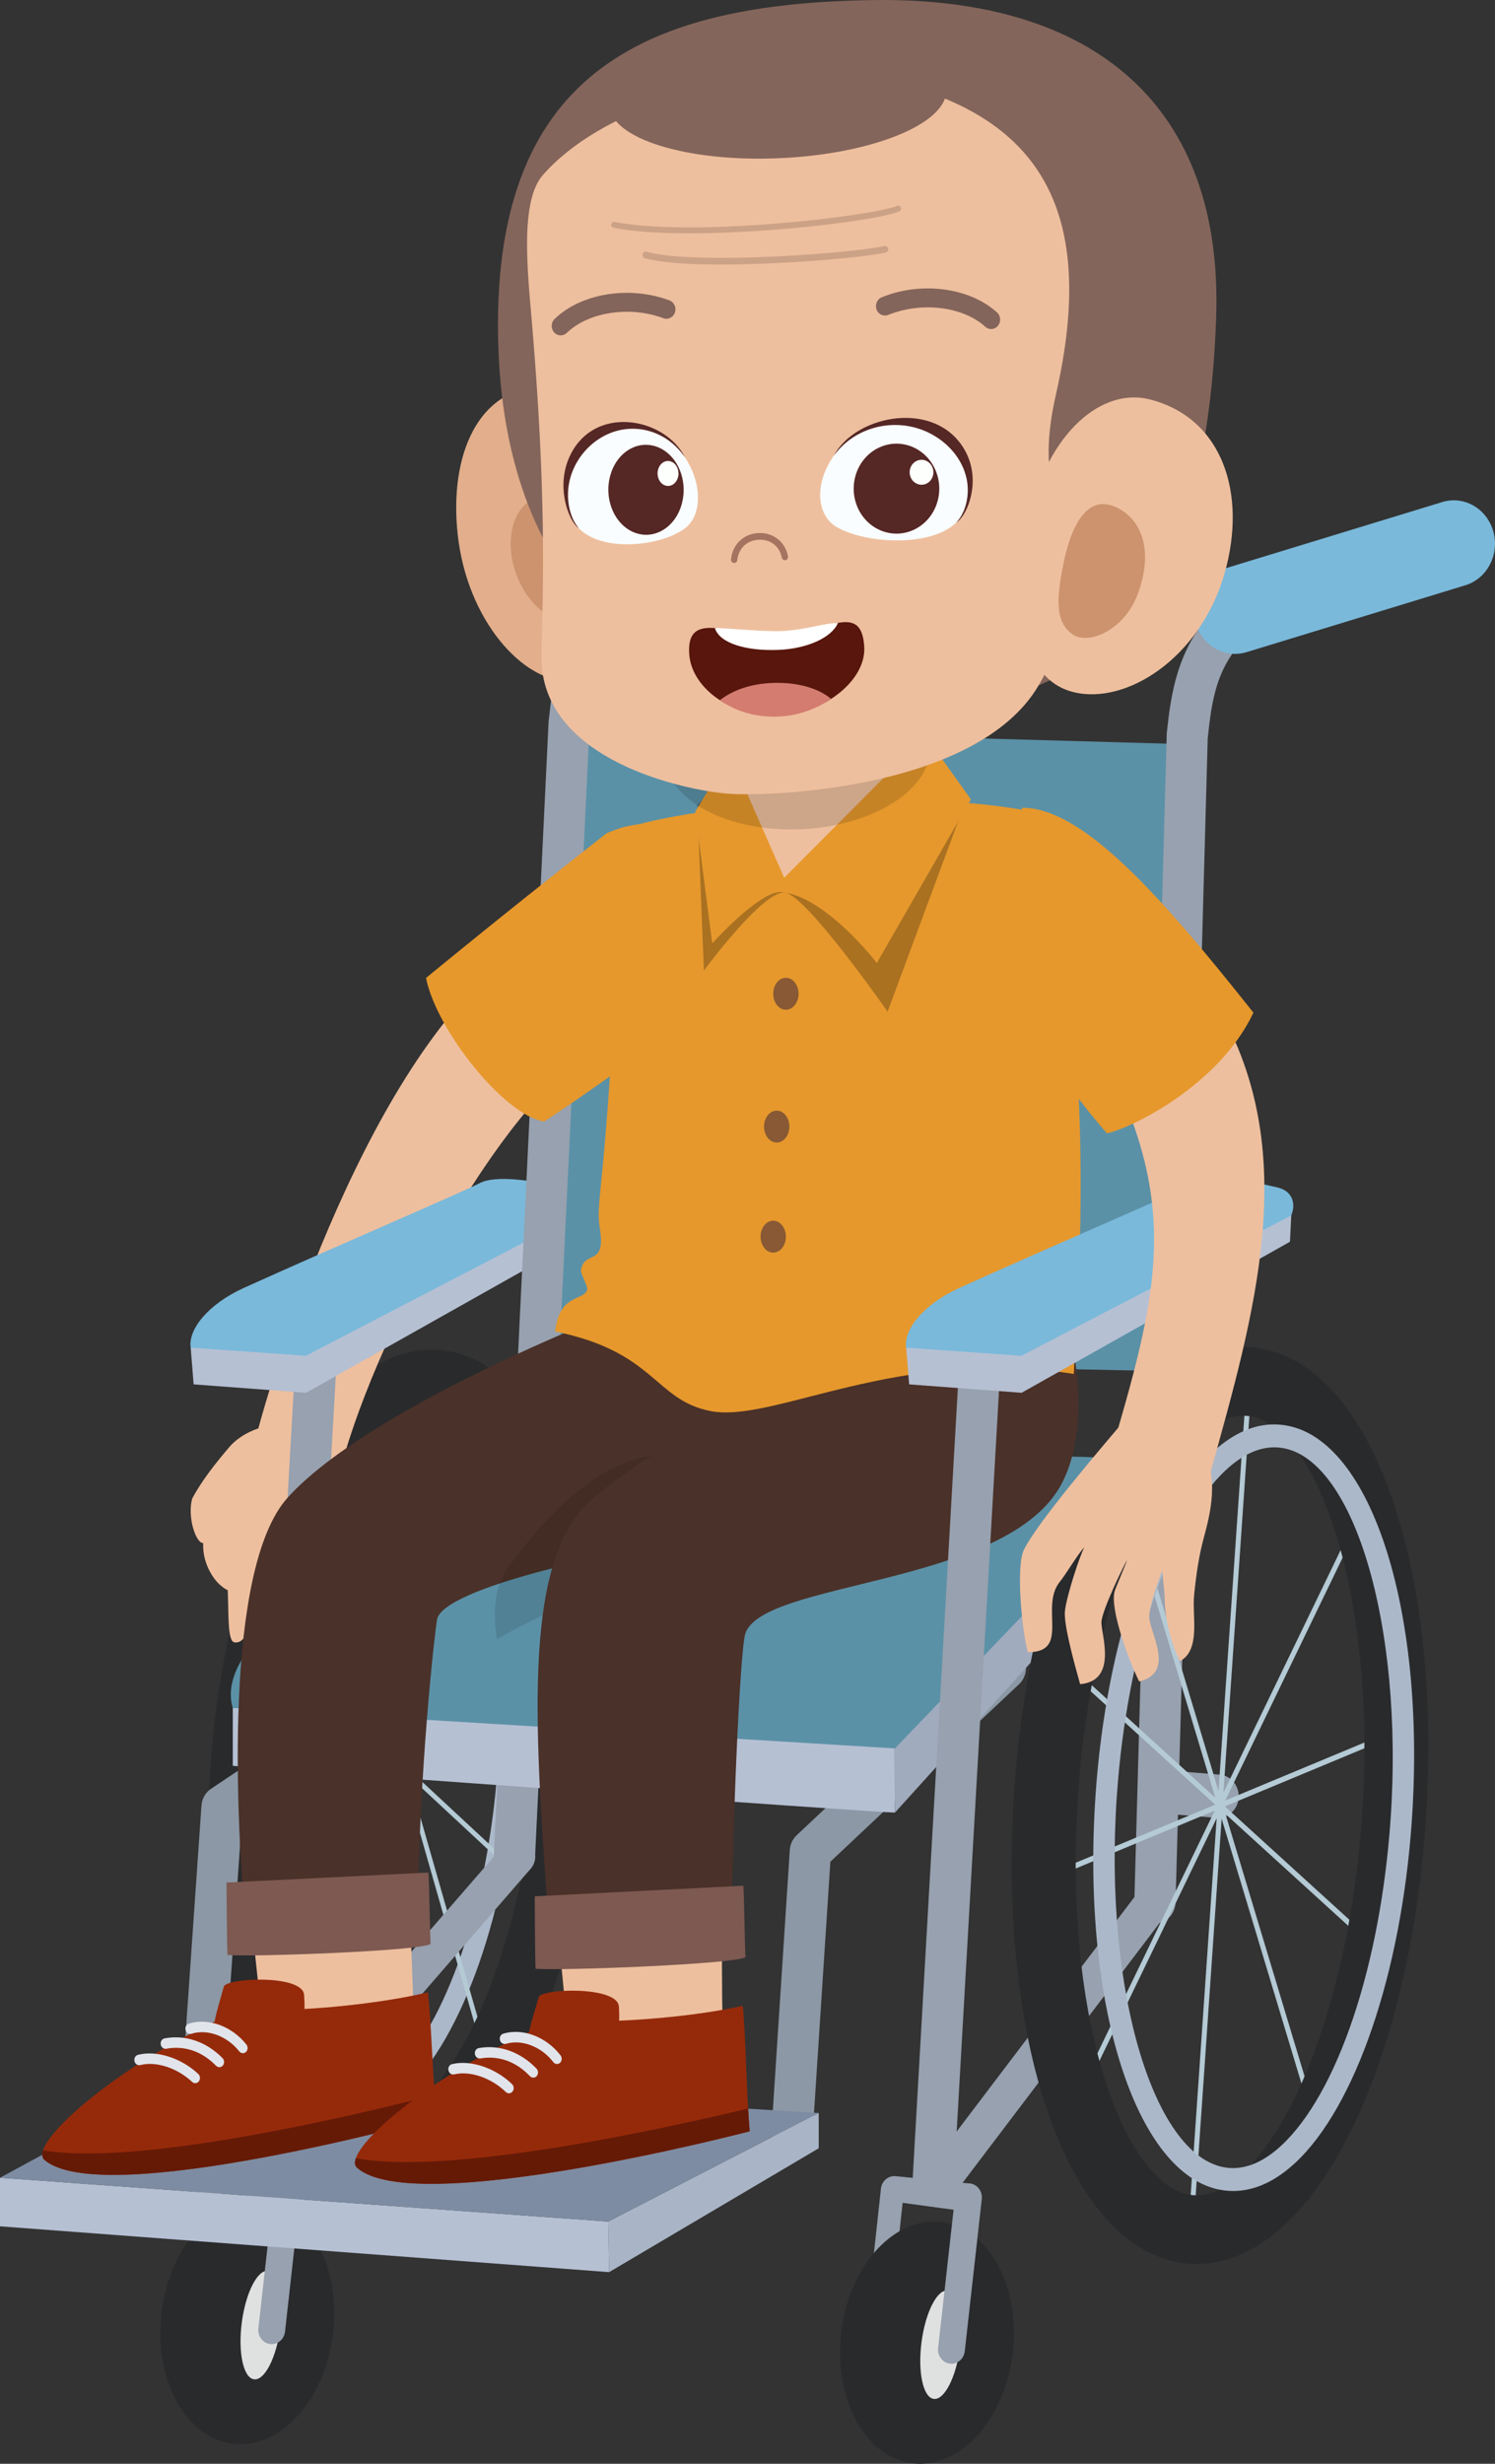 <svg width="340" height="560" viewBox="0 0 340 560" fill="none" xmlns="http://www.w3.org/2000/svg">
<rect x="0" y="0" width="340" height="560" fill="#333333" stroke="none"/>
<g clip-path="url(#clip0_2016_313)">
<path d="M45.084 522.798C44.968 522.798 44.851 522.79 44.734 522.778C43.061 522.576 42.64 521.659 42.83 519.904L45.76 492.997C45.952 491.237 47.486 489.988 49.134 490.178L65.636 491.806C67.309 492.008 68.508 493.596 68.319 495.352C68.124 497.108 66.586 498.332 64.944 498.171L50.691 496.235L48.109 519.959C47.93 521.592 46.611 522.798 45.084 522.798Z" fill="#97A1AF"/>
<path d="M75.681 530.854C73.686 545.975 63.361 556.965 52.62 555.4C41.88 553.835 34.791 540.308 36.786 525.187C38.782 510.067 49.106 499.077 59.846 500.642C70.587 502.207 77.676 515.734 75.681 530.854Z" fill="#292A2C"/>
<path d="M63.748 529.116C62.85 535.918 60.163 541.147 57.746 540.795C55.33 540.444 54.099 534.644 54.996 527.841C55.895 521.038 58.581 515.809 60.998 516.161C63.414 516.513 64.646 522.314 63.748 529.116Z" fill="#DFE0E0"/>
<path d="M61.797 532.804C61.68 532.804 61.564 532.796 61.447 532.784C59.773 532.582 58.574 530.995 58.764 529.239L62.633 494.645C62.823 492.884 64.348 491.633 66.007 491.826C67.681 492.027 68.88 493.615 68.69 495.371L64.821 529.965C64.643 531.598 63.324 532.804 61.797 532.804Z" fill="#97A1AF"/>
<path d="M77.894 481.829C77.477 481.82 77.059 481.794 76.642 481.75C57.855 479.795 46.309 443.415 50.355 398.927C53.218 367.43 63.524 339.77 76.607 328.459C81.339 324.369 86.199 322.528 91.086 323.059C109.873 325.012 121.421 361.389 117.376 405.88C114.512 437.374 104.207 465.034 91.12 476.348C86.793 480.09 82.351 481.929 77.894 481.829ZM89.759 327.728C86.399 327.652 82.946 329.129 79.48 332.127C67.274 342.677 57.608 369.075 54.852 399.381C51.174 439.829 61.357 475.388 77.087 477.024C80.701 477.396 84.476 475.94 88.251 472.68C100.456 462.13 110.122 435.73 112.878 405.427C116.556 364.975 106.371 329.419 90.641 327.785C90.348 327.755 90.053 327.734 89.759 327.728Z" fill="#ABB8C9"/>
<path d="M130.027 386.606L92.905 400.764L124.251 340.545C124.391 340.275 124.297 339.936 124.039 339.787C123.786 339.644 123.462 339.741 123.317 340.01L92.546 399.124L100.282 314.035C100.311 313.727 100.095 313.455 99.805 313.425C99.538 313.419 99.252 313.622 99.225 313.927L91.512 398.76L72.94 333.87C72.855 333.574 72.552 333.416 72.278 333.496C71.996 333.585 71.838 333.897 71.922 334.191L90.798 400.141L59.553 371.111C59.325 370.908 58.996 370.929 58.801 371.159C58.607 371.391 58.628 371.744 58.847 371.948L90.748 401.587L53.148 415.928C52.873 416.034 52.731 416.353 52.831 416.642C52.909 416.865 53.106 417.006 53.319 417.011L53.511 416.976L90.622 402.821L59.405 462.793C59.264 463.063 59.359 463.401 59.616 463.551C59.695 463.594 59.776 463.617 59.86 463.619C60.052 463.624 60.239 463.516 60.338 463.328L90.996 404.431L83.258 489.547C83.23 489.854 83.465 490.128 83.755 490.157C84.031 490.164 84.289 489.945 84.316 489.653L92.055 404.53L110.711 469.713C110.779 469.951 110.983 470.107 111.208 470.112L111.372 470.087C111.655 469.999 111.813 469.687 111.729 469.393L92.891 403.578L123.988 432.471C124.087 432.561 124.208 432.607 124.329 432.61C124.479 432.614 124.631 432.55 124.739 432.422C124.934 432.19 124.912 431.837 124.693 431.633L92.792 401.993L130.39 387.652C130.666 387.547 130.807 387.228 130.707 386.938C130.605 386.649 130.303 386.505 130.027 386.606Z" fill="#B4CAD5"/>
<path d="M84.903 496.8C84.307 496.787 83.713 496.751 83.12 496.689C58.293 494.108 43.279 451.374 48.196 397.285C51.573 360.136 63.735 328.36 79.934 314.358C86.416 308.754 93.522 306.176 100.421 306.892C125.248 309.473 140.262 352.207 135.345 406.295C131.967 443.445 119.806 475.221 103.606 489.223C97.682 494.345 91.253 496.943 84.903 496.8ZM98.335 321.022C95.249 320.953 91.959 322.408 88.547 325.358C75.441 336.688 64.648 366.139 61.694 398.64C57.368 446.223 70.216 481.034 84.453 482.511C87.759 482.876 91.303 481.412 94.994 478.223C108.1 466.893 118.892 437.442 121.847 404.941C126.173 357.358 113.324 322.548 99.087 321.07C98.838 321.043 98.587 321.028 98.335 321.022Z" fill="#292A2C"/>
<path d="M51.793 361.441C51.377 361.27 50.844 360.923 50.155 360.339C48.373 358.829 45.98 355.093 46.217 350.714C44.563 350.858 42.549 344.792 43.712 340.604C45.97 336.383 49.193 332.379 52.173 328.888C56.852 323.408 69.523 320.39 73.559 330.235C77.952 339.352 79.067 352.326 79.157 356.212C79.207 358.429 77.285 366.835 76.325 369.214C74.945 372.63 71.423 367.609 71.946 365.189C72.749 361.475 71.816 357.292 70.677 354.281C70.039 356.834 69.343 359.364 68.336 361.673C66.077 366.856 67.217 377.2 61.288 376.789C59.278 373.071 60.261 366.03 61.458 359.352C61.705 357.977 61.952 356.541 62.207 355.039C62.097 354.547 61.992 354.009 61.892 353.431C61.088 355.131 59.428 356.604 58.736 358.374C57.286 362.081 57.682 373.96 53.313 373.295C51.758 373.058 52.03 367.42 51.793 361.441Z" fill="#EEBF9E"/>
<path d="M75.698 341.419C71.31 337.631 60.987 338.201 56.233 334.891C60.443 314.582 82.408 244.344 114.147 218.876C119.268 219.308 126.974 235.383 131.405 241.451C113.251 253.024 81.949 308.163 75.698 341.419Z" fill="#EEBF9E"/>
<path d="M60.926 505.806C60.832 505.806 60.736 505.804 60.64 505.796C58.055 505.633 56.087 503.3 56.242 500.583L67.105 310.588C67.261 307.875 69.462 305.791 72.066 305.967C74.65 306.131 76.619 308.464 76.463 311.18L65.601 501.175C65.452 503.79 63.387 505.806 60.926 505.806Z" fill="#97A1AF"/>
<path d="M44.039 314.657L69.616 316.568L130.645 282.24L131.008 274.914L43.368 306.316L44.039 314.657Z" fill="#B6C0D3"/>
<path d="M43.367 306.316C42.746 302.173 47.352 296.4 55.459 292.732C75.359 283.727 105.605 270.77 109.083 268.925C112.681 267.017 121.093 268.285 127.806 269.893C131.385 270.751 132.006 273.746 130.926 276.277L69.559 308.163L43.367 306.316Z" fill="#7AB9DA"/>
<path d="M265.417 311.657L125.023 308.786L131.27 165.251L270.212 169.166L265.417 311.657Z" fill="#5B91A7"/>
<path d="M117.014 426.581C116.943 426.581 116.872 426.578 116.799 426.576C114.214 426.453 112.209 424.152 112.326 421.433L124.766 164.016C125.698 155.405 126.978 143.609 137.245 134.259C146.635 125.706 167.03 121.088 181.921 117.718C184.582 117.114 186.976 116.573 188.956 116.08C191.468 115.459 194.002 117.088 194.599 119.738C195.197 122.387 193.638 125.039 191.118 125.667C189.084 126.172 186.628 126.731 183.897 127.349C171.579 130.137 150.962 134.805 143.384 141.704C135.881 148.54 134.967 156.974 134.081 165.13L121.693 421.876C121.581 424.517 119.505 426.581 117.014 426.581Z" fill="#97A1AF"/>
<path d="M180.111 490.027C180.004 490.027 179.896 490.022 179.786 490.014C177.204 489.83 175.252 487.477 175.43 484.764L179.622 420.483C179.704 419.201 180.26 418.005 181.172 417.149L225.514 375.457C227.448 373.638 230.408 373.816 232.135 375.841C233.861 377.869 233.698 380.984 231.768 382.797L188.845 423.155L184.784 485.437C184.614 488.037 182.554 490.027 180.111 490.027Z" fill="#8C98A5"/>
<path d="M45.9 481.945C45.785 481.945 45.671 481.94 45.554 481.932C42.972 481.733 41.03 479.373 41.218 476.66L45.82 410.387C45.927 408.836 46.726 407.429 47.975 406.591L95.155 374.973C97.339 373.517 100.237 374.181 101.629 376.478C103.021 378.771 102.379 381.816 100.196 383.281L55.001 413.569L50.572 477.377C50.391 479.968 48.333 481.945 45.9 481.945Z" fill="#8C98A5"/>
<path d="M261.588 334.03V348.09C261.24 348.19 203.534 411.988 203.534 411.988L203.318 394.581L261.588 334.03Z" fill="#A1ABBE"/>
<path d="M52.937 387.811V401.353C52.589 401.452 199.833 411.995 203.533 411.989L203.318 394.582L52.937 387.811Z" fill="#B6C0D3"/>
<path d="M52.936 388.219C45.679 364.1 129.209 330.355 129.209 330.355C129.209 330.355 172.056 329.84 212.93 330.746C245.548 331.469 262.495 329.668 262.465 336.083L203.534 397.405L52.936 388.219Z" fill="#5B91A7"/>
<path d="M277.02 413.194C276.899 413.194 276.778 413.189 276.656 413.18L263.347 412.102C260.765 411.893 258.833 409.524 259.032 406.813C259.231 404.097 261.509 402.079 264.066 402.279L277.376 403.356C279.958 403.565 281.89 405.935 281.691 408.646C281.501 411.231 279.447 413.194 277.02 413.194Z" fill="#97A1AF"/>
<path d="M213.087 501.286C212.217 501.286 211.341 500.988 210.606 500.372C208.884 498.932 208.601 496.297 209.974 494.489L260.287 428.163C261.653 426.352 264.161 426.049 265.886 427.499C267.608 428.94 267.892 431.574 266.518 433.383L216.205 499.709C215.42 500.745 214.26 501.286 213.087 501.286Z" fill="#97A1AF"/>
<path d="M60.217 492.445C59.347 492.445 58.471 492.147 57.735 491.53C56.014 490.09 55.73 487.456 57.104 485.647L114.632 419.321C115.998 417.51 118.505 417.207 120.231 418.658C121.952 420.098 122.236 422.732 120.862 424.541L63.335 490.867C62.55 491.903 61.389 492.445 60.217 492.445Z" fill="#97A1AF"/>
<path d="M262.666 437.182L262.528 437.179C259.939 437.1 257.901 434.832 257.977 432.113L265.347 166.708C266.284 158.099 267.564 146.308 277.829 136.961C287.219 128.408 307.614 123.789 322.505 120.419C325.165 119.816 327.56 119.274 329.54 118.781C332.042 118.165 334.584 119.789 335.183 122.44C335.781 125.088 334.222 127.741 331.702 128.369C329.668 128.874 327.212 129.432 324.481 130.05C312.162 132.838 291.546 137.507 283.968 144.406C276.466 151.239 275.551 159.672 274.665 167.827L267.349 432.397C267.276 435.07 265.193 437.182 262.666 437.182Z" fill="#97A1AF"/>
<path d="M140.31 145.918C136.246 145.918 132.501 143.121 131.311 138.815C129.864 133.588 132.724 128.121 137.695 126.603L187.418 111.413C192.393 109.898 197.596 112.9 199.04 118.122C200.487 123.349 197.628 128.816 192.656 130.334L142.934 145.524C142.059 145.791 141.178 145.918 140.31 145.918Z" fill="#7AB9DA"/>
<path d="M280.894 148.62C276.83 148.62 273.086 145.822 271.895 141.517C270.448 136.29 273.307 130.822 278.279 129.304L328.002 114.114C332.972 112.589 338.18 115.599 339.624 120.823C341.071 126.05 338.212 131.518 333.24 133.035L283.517 148.225C282.643 148.492 281.762 148.62 280.894 148.62Z" fill="#7AB9DA"/>
<path d="M138.528 516.441L186.2 488.282V480.265L138.306 504.947L138.528 516.441Z" fill="#A9B5C6"/>
<path d="M138.528 516.44L0 506.024V494.991L138.306 504.946L138.528 516.44Z" fill="#B6C0D3"/>
<path d="M186.2 480.264L43.01 471.618L0 494.991L138.306 504.946L186.2 480.264Z" fill="#7D8CA2"/>
<path d="M123.763 254.912C114.853 253.65 99.235 234.196 96.887 222.278C113.352 208.785 127.586 197.52 137.953 189.39C143.444 187.103 144.042 187.788 148.863 186.693C160.014 207.57 158.293 224.359 149.884 236.433C137.077 246.22 123.763 254.912 123.763 254.912Z" fill="#E6982C"/>
<path d="M59.826 462.143C64.903 465.813 94.892 473.541 93.851 465.687C94.451 459.857 93.546 445.428 93.087 430.302C79.715 431.56 67.526 434.194 57.37 437.864C58.377 448.17 59.425 456.876 59.826 462.143Z" fill="#EEBF9E"/>
<path d="M125.861 430.076C127.593 445.64 129.353 460.407 129.019 471.176C133.975 475.018 160.76 470.923 164.533 466.575C164.233 459.336 164.143 448.836 164.21 437.803C153.386 433.911 140.253 431.208 125.861 430.076Z" fill="#EEBF9E"/>
<path d="M95.287 439.993C94.449 418.447 97.614 380.94 99.371 368.201C100.352 361.092 139.33 351.665 180.646 346.733C193.752 324.918 190.78 311.439 137.885 298.999C100.169 314.399 75.428 329.219 65.376 340.449C51.033 356.474 53.302 412.705 56.31 441.94C68.9 442.387 83.355 440.423 95.287 439.993Z" fill="#4A3129"/>
<path opacity="0.11" d="M115.378 356.547C112.471 360.564 112.088 366.281 112.982 372.655C122.721 366.646 157.173 351.646 173.052 348.93C167.049 330.819 144.701 316.04 115.378 356.547Z" fill="black"/>
<path d="M240.893 294.676C194.796 300.271 143.359 331.506 132.963 342.383C117.914 358.127 122.231 399.38 125.239 444.453C137.358 444.625 154.182 444.931 166.388 444.453C166.324 419.584 168.251 374.809 169.534 371.209C173.777 359.298 227.848 360.44 240.967 338.089C246.834 328.095 246.572 310.895 240.893 294.676Z" fill="#4A3129"/>
<path d="M48.807 459.496C49.213 457.19 50.183 454.235 50.903 451.546C51.438 449.552 68.781 448.708 69.153 453.396C69.247 454.594 69.276 455.658 69.252 456.624C72.218 456.457 75.429 456.205 78.814 455.843C86.174 455.055 92.743 453.953 97.328 452.828C98.139 460.225 98.435 473.107 99.275 481.33C99.275 481.33 23.1 502.423 10.073 490.882C6.401 487.631 24.736 470.873 48.807 459.496Z" fill="#952A0A"/>
<path d="M98.852 476.167C98.981 477.998 99.116 479.765 99.275 481.33C99.275 481.33 23.1 502.423 10.073 490.882C9.556 490.425 9.484 489.693 9.794 488.751C31.466 492.428 79.886 481.011 98.852 476.167Z" fill="#651A06"/>
<path d="M54.41 466.261C54.655 466.569 55.008 466.709 55.347 466.674C55.561 466.65 55.769 466.558 55.94 466.393C56.391 465.966 56.436 465.211 56.038 464.711C52.733 460.524 47.335 458.562 42.934 459.96C42.361 460.139 42.036 460.8 42.209 461.435C42.385 462.07 43 462.433 43.561 462.255C47.178 461.127 51.648 462.758 54.41 466.261ZM49.148 469.533C49.389 469.777 49.7 469.882 49.999 469.85C50.251 469.821 50.496 469.698 50.681 469.477C51.084 468.997 51.05 468.241 50.608 467.791C46.912 464.032 42.086 462.41 37.416 463.312C36.828 463.429 36.444 464.047 36.557 464.697C36.668 465.347 37.252 465.765 37.827 465.666C40.191 465.203 44.787 465.096 49.148 469.533ZM30.582 468.485C30.726 469.128 31.318 469.517 31.896 469.374C35.472 468.45 40.314 470.021 43.694 473.201C43.931 473.422 44.227 473.517 44.512 473.485C44.779 473.457 45.035 473.319 45.223 473.078C45.607 472.58 45.548 471.827 45.088 471.394C41.209 467.747 35.566 465.958 31.37 467.05C30.788 467.2 30.436 467.844 30.582 468.485Z" fill="#E1E4EB"/>
<path d="M120.324 461.86C120.76 459.561 121.768 456.62 122.524 453.941C123.086 451.956 140.437 451.363 140.748 456.057C140.827 457.256 140.842 458.32 140.805 459.286C143.773 459.162 146.987 458.956 150.376 458.644C157.746 457.962 164.329 456.956 168.928 455.897C169.642 463.305 169.769 476.19 170.501 484.426C170.501 484.426 94.055 504.411 81.182 492.681C77.553 489.377 96.106 472.887 120.324 461.86Z" fill="#952A0A"/>
<path d="M170.145 479.257C170.25 481.091 170.361 482.859 170.5 484.426C170.5 484.426 94.055 504.411 81.182 492.682C80.67 492.217 80.607 491.484 80.93 490.547C102.552 494.539 151.116 483.824 170.145 479.257Z" fill="#651A06"/>
<path d="M125.838 468.706C126.078 469.019 126.43 469.162 126.768 469.133C126.983 469.112 127.192 469.023 127.365 468.861C127.822 468.44 127.877 467.686 127.486 467.18C124.236 462.945 118.864 460.905 114.446 462.239C113.87 462.409 113.537 463.067 113.701 463.704C113.868 464.341 114.479 464.713 115.042 464.544C118.674 463.468 123.122 465.163 125.838 468.706ZM120.533 471.901C120.771 472.149 121.081 472.259 121.38 472.231C121.632 472.206 121.879 472.087 122.067 471.868C122.475 471.394 122.452 470.638 122.016 470.181C118.369 466.369 113.565 464.676 108.883 465.512C108.294 465.619 107.902 466.231 108.007 466.883C108.11 467.535 108.688 467.961 109.264 467.87C111.634 467.441 116.231 467.402 120.533 471.901ZM101.983 470.584C102.118 471.23 102.705 471.627 103.285 471.492C106.873 470.62 111.693 472.262 115.031 475.49C115.265 475.715 115.56 475.814 115.845 475.785C116.113 475.762 116.371 475.627 116.561 475.389C116.953 474.897 116.903 474.143 116.449 473.704C112.618 470.001 106.999 468.13 102.789 469.161C102.205 469.302 101.844 469.941 101.983 470.584Z" fill="#E1E4EB"/>
<path d="M97.931 441.847C97.769 439.025 97.615 427.84 97.433 425.611L51.511 427.885C51.511 427.885 51.599 442.016 51.735 444.35C57.073 444.85 95.601 443.453 97.931 441.847Z" fill="#7D5951"/>
<path d="M169.533 444.85C169.373 442.027 169.243 430.84 169.061 428.612L121.614 431.017C121.614 431.017 121.668 445.15 121.804 447.484C127.316 447.969 167.122 446.462 169.533 444.85Z" fill="#7D5951"/>
<path d="M244.2 312.284C204.015 305.945 175.99 323.581 161.53 320.714C148.794 318.188 149.05 307.251 126.247 302.642C127.247 294.04 132.517 295.733 133.504 293.261C133.863 292.36 131.968 289.61 132.142 288.615C132.941 284.057 137.833 287.991 136.434 279.277C135.196 271.575 138.403 272.072 141.428 188.611C156.711 182.651 211.365 178.554 237.998 185.223C249.266 246.153 245.279 289.965 244.2 312.284Z" fill="#E6982C"/>
<path d="M207.069 160.936V189.769C207.084 195.981 197.78 201.042 186.248 201.073C174.714 201.102 165.32 196.089 165.305 189.879V160.936H207.069Z" fill="#EEBF9E"/>
<path d="M318.102 392.818L278.659 409.232L310.918 342.525C311.062 342.225 310.953 341.857 310.674 341.699C310.4 341.55 310.055 341.664 309.906 341.961L278.239 407.444L284.676 314.083C284.699 313.745 284.463 313.453 284.151 313.428C283.865 313.428 283.563 313.657 283.542 313.991L277.124 407.071L255.827 336.473C255.73 336.151 255.402 335.986 255.111 336.079C254.81 336.184 254.648 336.529 254.744 336.849L276.389 408.601L242.301 377.579C242.052 377.363 241.7 377.394 241.497 377.65C241.294 377.909 241.325 378.295 241.563 378.513L276.367 410.186L236.416 426.811C236.123 426.932 235.978 427.285 236.092 427.6C236.179 427.842 236.394 427.991 236.622 427.991C236.622 427.991 236.759 427.976 236.827 427.948L276.259 411.54L244.132 477.972C243.988 478.272 244.097 478.641 244.376 478.798C244.461 478.844 244.548 478.866 244.638 478.866C244.844 478.866 245.042 478.744 245.144 478.537L276.695 413.293L270.256 506.683C270.233 507.021 270.49 507.314 270.802 507.34C271.097 507.34 271.369 507.095 271.391 506.775L277.83 413.377L299.223 484.294C299.301 484.552 299.523 484.717 299.765 484.717L299.939 484.687C300.239 484.583 300.403 484.237 300.306 483.917L278.706 412.314L312.631 443.188C312.74 443.284 312.87 443.332 313 443.332C313.161 443.332 313.321 443.258 313.435 443.117C313.638 442.857 313.607 442.471 313.369 442.253L278.564 410.58L318.514 393.956C318.807 393.834 318.951 393.481 318.838 393.166C318.722 392.851 318.396 392.701 318.102 392.818Z" fill="#B4CAD5"/>
<path d="M272.176 514.586C271.537 514.586 270.899 514.56 270.263 514.507C243.622 512.29 226.617 465.864 230.708 406.518C233.518 365.758 245.851 330.665 262.894 314.936C269.712 308.64 277.266 305.644 284.669 306.258C311.31 308.475 328.315 354.901 324.224 414.248C321.414 455.008 309.081 490.1 292.038 505.83C285.805 511.584 278.978 514.586 272.176 514.586ZM282.742 321.782C279.436 321.782 275.945 323.456 272.355 326.77C258.566 339.497 247.65 372.009 245.191 407.67C241.592 459.879 256.106 497.681 271.383 498.95C274.931 499.268 278.694 497.579 282.577 493.996C296.366 481.268 307.282 448.756 309.741 413.095C313.34 360.887 298.826 323.085 283.549 321.815C283.282 321.792 283.012 321.782 282.742 321.782Z" fill="#292A2C"/>
<path d="M280.452 497.996C280.006 497.996 279.556 497.978 279.11 497.94C258.949 496.259 245.796 456.707 249.162 407.894C251.544 373.335 261.979 342.796 275.744 330.089C280.722 325.495 285.886 323.36 291.131 323.821C311.292 325.5 324.447 365.05 321.08 413.865C318.699 448.421 308.263 478.96 294.496 491.67C289.944 495.873 285.227 497.996 280.452 497.996ZM289.812 328.966C286.212 328.966 282.546 330.668 278.9 334.035C266.059 345.887 256.281 375.029 253.988 408.28C250.927 452.662 262.603 491.348 279.483 492.755C283.362 493.072 287.373 491.386 291.343 487.724C304.184 475.872 313.962 446.727 316.254 413.479C319.315 369.094 307.637 330.412 290.757 329.007C290.443 328.982 290.126 328.966 289.812 328.966Z" fill="#ABB8C9"/>
<path d="M212.283 499.833C212.189 499.833 212.093 499.831 211.997 499.824C209.412 499.66 207.444 497.327 207.6 494.611L218.12 310.588C218.274 307.875 220.435 305.791 223.082 305.967C225.666 306.131 227.635 308.464 227.479 311.18L216.958 495.203C216.809 497.818 214.744 499.833 212.283 499.833Z" fill="#97A1AF"/>
<path d="M199.674 527.25C199.557 527.25 199.44 527.242 199.323 527.23C197.65 527.028 197.229 526.112 197.419 524.356L200.349 497.449C200.542 495.689 202.075 494.44 203.723 494.63L220.225 496.258C221.898 496.461 223.098 498.048 222.908 499.804C222.714 501.56 221.175 502.784 219.534 502.623L205.28 500.687L202.698 524.411C202.519 526.044 201.201 527.25 199.674 527.25Z" fill="#97A1AF"/>
<path d="M230.27 535.307C228.275 550.428 217.95 561.416 207.21 559.852C196.469 558.287 189.38 544.761 191.376 529.64C193.371 514.519 203.696 503.53 214.436 505.095C225.176 506.66 232.265 520.186 230.27 535.307Z" fill="#292A2C"/>
<path d="M218.337 533.568C217.439 540.371 214.753 545.6 212.336 545.248C209.92 544.896 208.688 539.096 209.586 532.293C210.484 525.491 213.17 520.262 215.587 520.614C218.004 520.966 219.235 526.766 218.337 533.568Z" fill="#DFE0E0"/>
<path d="M216.387 537.256C216.27 537.256 216.153 537.249 216.036 537.237C214.363 537.035 213.163 535.447 213.353 533.691L217.222 499.098C217.412 497.337 218.937 496.086 220.597 496.278C222.27 496.48 223.47 498.068 223.28 499.824L219.411 534.417C219.232 536.051 217.914 537.256 216.387 537.256Z" fill="#97A1AF"/>
<path d="M206.761 314.657L232.338 316.568L293.366 282.24L293.73 274.914L206.089 306.316L206.761 314.657Z" fill="#B6C0D3"/>
<path d="M206.089 306.316C205.467 302.173 210.073 296.4 218.18 292.732C238.08 283.727 268.326 270.77 271.804 268.925C275.402 267.017 283.815 268.285 290.527 269.893C294.106 270.751 294.727 273.746 293.647 276.277L232.28 308.163L206.089 306.316Z" fill="#7AB9DA"/>
<path d="M275.158 335.102C270.995 337.231 259.411 333.554 253.501 327.336C266.869 282.009 269.143 263.759 232.853 210.073C250.971 206.441 265.486 211.646 277.961 230.694C295.508 262.963 285.56 298.012 275.158 335.102Z" fill="#EEBF9E"/>
<path d="M285.058 230.171C277.18 246.85 257.034 256.52 251.752 257.593C246.872 252.042 241.865 245.64 229.306 226.72C224.321 212.77 229.874 198.58 232.453 183.594C246.314 183.594 263.96 203.576 285.058 230.171Z" fill="#E6982C"/>
<path d="M232.891 352.191C230.961 356.095 232.442 370.829 233.758 375.518C243.514 375.634 236.387 365.221 241.026 359.534C242.447 357.793 245.07 353.301 246.608 351.665C245.579 353.575 242.601 362.615 242.197 366.134C241.847 369.186 244.332 378.111 245.648 382.8C254.25 382.051 250.45 371.546 250.49 368.753C250.529 366.094 255.897 355.172 256.318 354.593C256.123 355.388 253.644 361.077 253.487 361.695C252.396 365.999 256.888 377.8 259.082 382.182C267.671 380.111 261.105 370.659 261.365 367.156C261.58 364.252 263.626 358.779 264.326 356.918C264.432 358.426 264.869 361.906 264.888 363.592C264.948 368.71 266.777 374.534 268.336 377.576C273.133 375.042 271.09 367.291 271.564 362.631C272.082 357.529 272.665 353.615 273.834 349.284C275.152 344.405 277.569 335.24 272.984 328.966C271.877 327.45 257.236 321.09 256.292 322.197C250.109 329.446 235.945 346.016 232.891 352.191Z" fill="#EEBF9E"/>
<path opacity="0.26" d="M220.125 180.729L210.073 171.906L177.952 201.969L165.593 176.14L158.578 182.957L160.087 220.593C160.087 220.593 173.808 201.985 178.616 202.889C183.669 203.839 201.862 229.947 201.862 229.947L220.125 180.729Z" fill="black"/>
<path d="M220.804 181.678L210.483 167.256L178.346 199.511L166.002 171.491L158.105 184.489L161.979 214.422C161.979 214.422 172.865 202.327 177.732 202.772C187.732 203.687 199.416 218.876 199.416 218.876L220.804 181.678Z" fill="#E6982C"/>
<path opacity="0.14" d="M211.614 169.514C211.989 179.285 198.777 187.779 182.105 188.486C165.433 189.192 151.613 181.843 151.238 172.072C150.863 162.3 164.075 153.807 180.747 153.101C197.42 152.395 211.239 159.743 211.614 169.514Z" fill="black"/>
<path d="M104.102 121.582C106.254 141.016 118.947 155.013 129.344 154.787C139.741 154.56 142.936 139.392 142.57 120.934C142.207 102.476 133.479 87.65 123.084 87.922C108.872 88.299 102.082 103.312 104.102 121.582Z" fill="#E2AE8B"/>
<path d="M117.66 131.17C120.715 138.73 127.385 142.995 132.557 140.689C137.734 138.383 139.451 130.38 136.394 122.817C133.339 115.254 126.672 110.993 121.499 113.299C116.324 115.605 114.607 123.604 117.66 131.17Z" fill="#CC936E"/>
<path d="M113.264 75.821C114.069 136.31 150.392 162.99 200.754 162.249C251.114 161.51 274.234 136.188 276.574 72.458C278.347 24.185 248.956 -0.724 198.596 0.016C148.234 0.755 112.46 15.332 113.264 75.821Z" fill="#84655B"/>
<path d="M123.432 39.825C118.225 45.799 119.987 61.733 120.926 72.728C124.317 112.388 123.514 132.888 123.146 148.839C122.591 172.949 156.21 179.686 165.522 180.393C175.673 181.166 222.102 179.228 236.036 156.07C249.57 133.575 261.157 68.966 253.371 48.188C237.082 4.715 149.267 10.186 123.432 39.825Z" fill="#EEBF9E"/>
<path d="M240.15 89.642C235.928 108.111 239.288 121.38 255.281 126.905C272.391 132.816 275.673 98.238 275.291 69.479C274.908 40.719 244.484 -12.372 168.073 14.442C226.24 16.127 252.58 35.27 240.15 89.642Z" fill="#84655B"/>
<path d="M278.525 130.246C273.07 149.489 256.168 160.34 244.099 157.302C232.029 154.266 230.611 137.936 233.84 119.209C237.069 100.481 249.479 87.713 261.539 90.798C278.023 95.014 283.652 112.159 278.525 130.246Z" fill="#EEBF9E"/>
<path d="M258.776 134.965C255.613 143.488 247.347 146.648 243.896 144.172C240.016 141.387 240.161 136.279 241.906 127.86C243.947 118.03 247.856 112.719 253.564 115.167C259.499 117.713 262.501 124.938 258.776 134.965Z" fill="#CC936E"/>
<path d="M155.636 103.754C160.011 110.211 159.498 117.382 155.704 120.146C149.987 124.308 136.429 125.624 131.347 119.748C126.424 114.058 128.754 103.563 136.726 98.975C143.706 94.956 151.401 97.504 155.636 103.754Z" fill="#F9FDFF"/>
<path d="M130.368 102.205C136.55 92.058 151.529 95.314 155.783 103.973C151.411 97.519 143.373 95.624 136.921 99.334C132.933 101.63 130.108 105.671 129.364 110.143C128.771 113.71 129.585 117.694 131.628 120.057C129.28 118.525 125.821 109.667 130.368 102.205Z" fill="#552725"/>
<path d="M154.823 107.43C156.641 112.65 154.577 118.627 150.211 120.779C145.844 122.933 140.831 120.446 139.012 115.225C137.193 110.004 139.259 104.027 143.624 101.875C147.99 99.722 153.004 102.209 154.823 107.43Z" fill="#552725"/>
<path d="M154.118 106.533C154.623 107.982 154.05 109.641 152.839 110.238C151.627 110.835 150.237 110.145 149.732 108.697C149.227 107.249 149.8 105.59 151.011 104.992C152.223 104.396 153.613 105.086 154.118 106.533Z" fill="#FDFFFD"/>
<path d="M189.825 103.319C185.012 109.928 185.767 117.079 190.143 119.706C196.739 123.665 212.173 124.501 217.803 118.449C223.256 112.586 220.356 102.178 211.188 97.873C203.162 94.104 194.483 96.923 189.825 103.319Z" fill="#F9FDFF"/>
<path d="M218.49 100.877C211.219 90.952 194.285 94.737 189.663 103.543C194.473 96.936 203.556 94.757 210.975 98.239C215.56 100.394 218.867 104.333 219.821 108.777C220.582 112.32 219.754 116.332 217.49 118.767C220.12 117.152 223.834 108.176 218.49 100.877Z" fill="#552725"/>
<path d="M212.872 107.152C214.929 112.37 212.572 118.352 207.606 120.513C202.642 122.674 196.949 120.197 194.892 114.981C192.835 109.764 195.192 103.782 200.157 101.621C205.122 99.459 210.815 101.936 212.872 107.152Z" fill="#552725"/>
<path d="M212.073 106.26C212.644 107.706 211.989 109.366 210.612 109.966C209.234 110.565 207.655 109.878 207.084 108.431C206.514 106.983 207.168 105.324 208.546 104.724C209.922 104.125 211.502 104.811 212.073 106.26Z" fill="#FDFFFD"/>
<path d="M127.546 76.232C128.031 76.226 128.519 76.039 128.904 75.663C133.817 70.911 143.256 69.461 150.879 72.337C151.94 72.712 153.111 72.158 153.497 71.032C153.877 69.916 153.322 68.68 152.255 68.281C143.173 64.871 132.187 66.636 126.131 72.498C125.298 73.301 125.241 74.664 126.011 75.537C126.423 76.008 126.986 76.241 127.546 76.232Z" fill="#84655B"/>
<path d="M225.437 74.794C225.996 74.786 226.554 74.537 226.951 74.055C227.698 73.158 227.605 71.797 226.752 71.02C220.536 65.355 209.507 63.898 200.521 67.572C199.465 68.002 198.942 69.248 199.352 70.357C199.767 71.473 200.963 71.993 202.003 71.585C209.553 68.498 219.02 69.665 224.064 74.265C224.458 74.63 224.951 74.802 225.437 74.794Z" fill="#84655B"/>
<path d="M167.001 127.962C167.347 127.944 167.64 127.664 167.681 127.29C167.968 124.629 169.87 122.82 172.524 122.676C175.195 122.533 177.309 124.163 177.788 126.731C177.865 127.142 178.247 127.412 178.637 127.33C179.029 127.25 179.284 126.851 179.206 126.438C178.594 123.149 175.816 120.978 172.451 121.159C169.105 121.338 166.61 123.733 166.243 127.117C166.199 127.534 166.483 127.911 166.88 127.959L167.001 127.962Z" fill="#A57360"/>
<path opacity="0.27" d="M153.103 59.729C150.548 59.498 148.351 59.159 146.657 58.697C146.268 58.588 146.033 58.165 146.145 57.758C146.227 57.34 146.66 57.095 147.032 57.212C158.86 60.447 196.048 57.266 201.1 55.909C201.477 55.768 201.883 56.055 201.993 56.466C202.087 56.875 201.846 57.287 201.456 57.394C197.07 58.569 168.625 61.125 153.103 59.729Z" fill="#71574B"/>
<path opacity="0.27" d="M145.518 52.593C143.309 52.394 141.297 52.129 139.531 51.77C139.171 51.705 138.946 51.35 139.008 50.98C139.068 50.627 139.404 50.402 139.735 50.432C157.911 53.971 198.59 49.081 204.053 46.784C204.351 46.636 204.75 46.821 204.896 47.16C205.026 47.514 204.867 47.909 204.522 48.045C198.812 50.461 164.967 54.343 145.518 52.593Z" fill="#71574B"/>
<path d="M156.744 148.649C157.273 156.542 166.625 163.104 176.961 162.692C187.298 162.281 196.971 154.7 196.553 147.064C195.945 135.946 186.691 144.647 176.336 144.53C165.995 144.415 156.063 138.506 156.744 148.649Z" fill="#58160D"/>
<path d="M175.593 155.23C181.18 155.007 186.079 156.369 188.981 158.837C185.752 161.085 181.608 162.688 176.968 162.873C171.743 163.081 167.251 161.63 163.722 159.153C166.55 156.93 170.633 155.428 175.593 155.23Z" fill="#D47C70"/>
<path d="M162.585 142.755C165.979 142.786 171.145 143.403 176.3 143.461C182.116 143.526 187.214 141.597 190.568 141.602C189.198 144.851 183.691 147.45 177.005 147.717C169.837 148.002 163.639 146.256 162.585 142.755Z" fill="white"/>
<path d="M215.202 20.407C215.518 28.024 198.618 34.983 177.456 35.95C156.294 36.918 138.883 31.527 138.568 23.91C138.252 16.294 155.152 9.335 176.314 8.368C197.476 7.4 214.887 12.791 215.202 20.407Z" fill="#84655B"/>
<path d="M181.609 225.876C181.609 227.882 180.319 229.508 178.729 229.508C177.139 229.508 175.85 227.882 175.85 225.876C175.85 223.87 177.139 222.244 178.729 222.244C180.319 222.244 181.609 223.87 181.609 225.876Z" fill="#885934"/>
<path d="M179.518 256.065C179.518 258.07 178.229 259.696 176.639 259.696C175.048 259.696 173.759 258.07 173.759 256.065C173.759 254.059 175.048 252.433 176.639 252.433C178.229 252.433 179.518 254.059 179.518 256.065Z" fill="#885934"/>
<path d="M178.729 281.08C178.729 283.086 177.44 284.712 175.85 284.712C174.26 284.712 172.97 283.086 172.97 281.08C172.97 279.075 174.26 277.449 175.85 277.449C177.44 277.449 178.729 279.075 178.729 281.08Z" fill="#885934"/>
</g>
<defs>
<clipPath id="clip0_2016_313">
<rect width="340" height="560" fill="white"/>
</clipPath>
</defs>
</svg>
